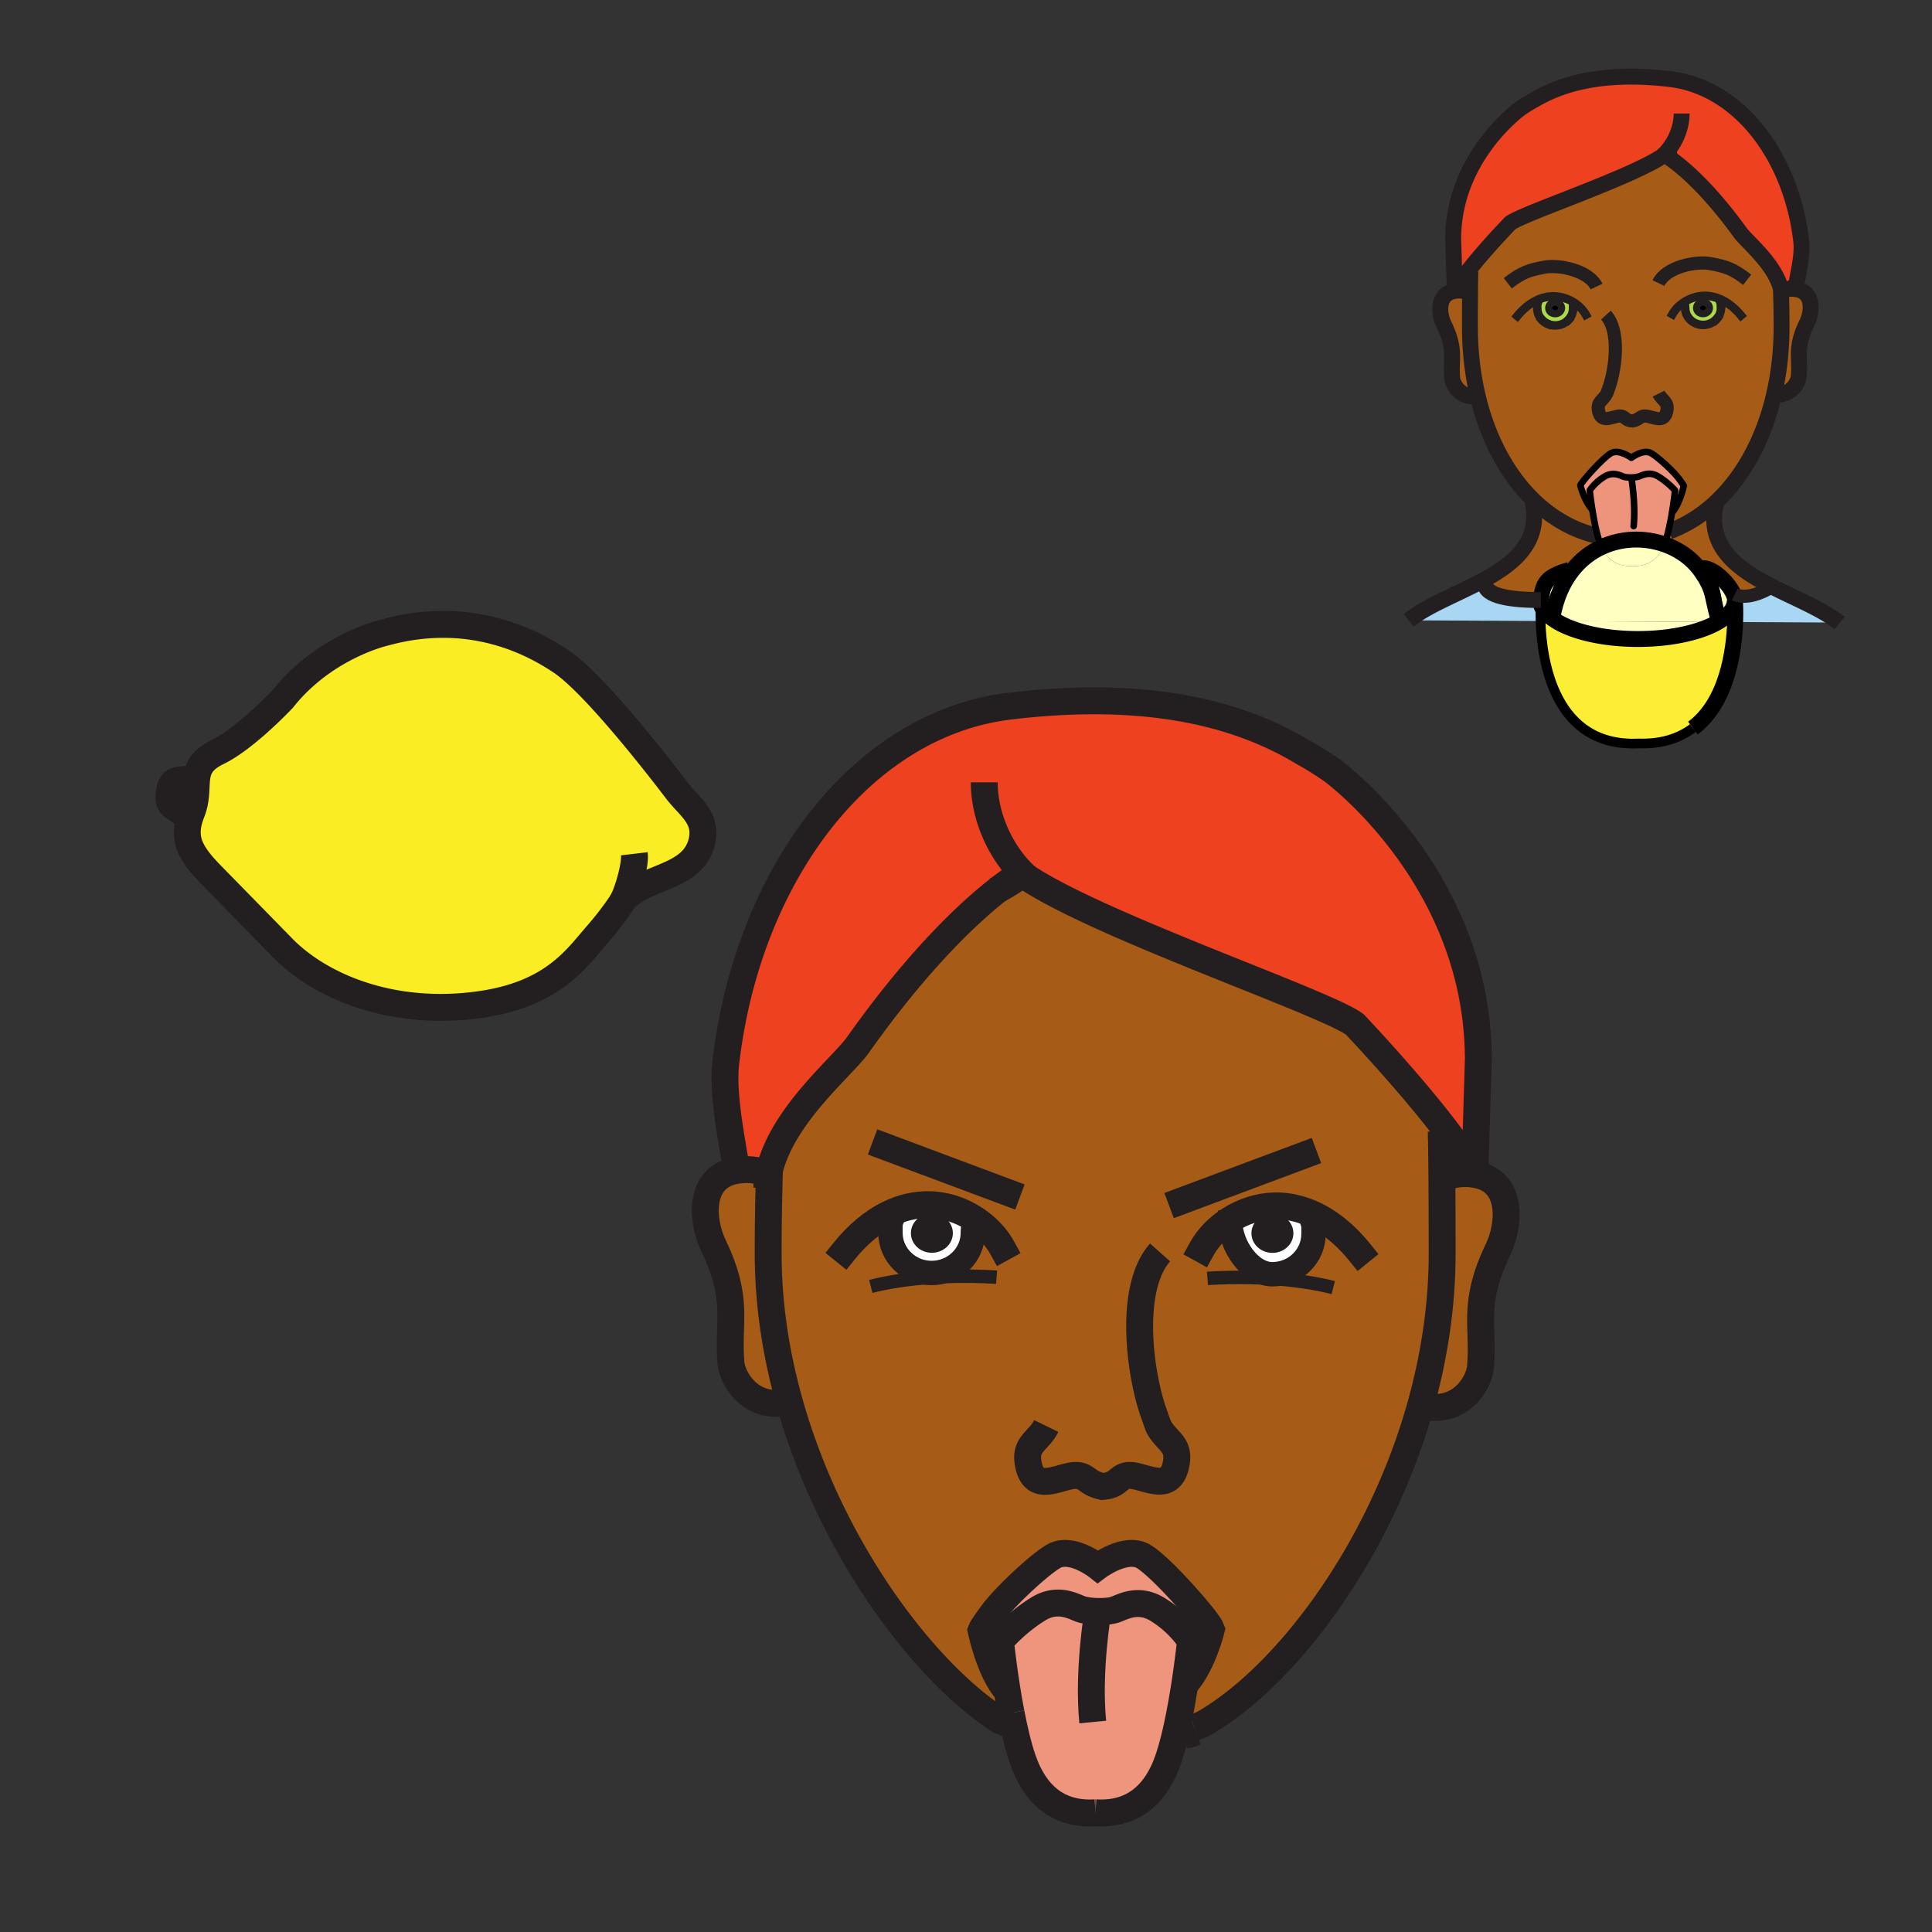 <?xml version="1.0"?><svg xmlns="http://www.w3.org/2000/svg" width="850.394" height="850.394" viewBox="0 0 850.394 850.394" overflow="visible"><rect x="0" y="0" width="850.394" height="850.394" fill="#333333" stroke="none"/><path d="M274.314 396.254c9.798-11.089 31.218-9.396 34.732-26.376 2.117-10.234-5.815-14.937-11.154-21.957-5.321-6.994-35.46-46.357-50.806-56.711-15.722-10.602-42.548-22.452-77.699-12.816 0 0-26.457 5.925-44.94 29.249 0 0-16.308 17.374-28.633 23.342-6.836 3.3-8.602 6.985-9.187 11.251-.594 4.386.067 9.396-2.234 15.219a32.659 32.659 0 0 0-1.23 3.694c-2.276 8.567.669 14.62 9.748 23.897 10.342 10.559 15.044 15.373 31.536 32.225 16.492 16.853 47.844 30.182 86.083 25 32.724-4.438 42.991-20.178 52.371-30.925 6.995-8.028 10.827-14.133 11.354-14.988 0-.008.008-.017.017-.025.025-.053.042-.079.042-.079z" fill="#fbed24"></path><path d="M338.424 516.261l-1.682-.008c-3.749-1.368-7.949-1.839-12.526-1.095-17.438 2.864-15.086 22.862-10.3 32.841 11.647 24.281 6.317 33.216 7.798 51.744.569 7.045 8.426 20.725 24.842 17.527l.879-.257c-5.857-20.879-9.313-42.86-9.313-65.21 0-12.329.15-20.965.519-35.543h-.217z" fill="#a65c17" class="aac-skin-fill"></path><path d="M449.767 384.643c30.549 21.777 133.5 56.464 146.578 66.271 0 0 23.369 24.624 39.568 45.811 5.824 7.609 10.71 14.783 13.263 20.203l1.531-50.504c0-80.558-64.345-127.318-64.345-127.318-7.446-5.172-12.425-7.772-12.425-7.772-32.816-19.947-75.264-26.983-129.4-20.528-65.365 7.781-115.526 74.308-125.09 157.123-1.548 13.457 2.494 32.985 4.77 47.229 4.577-.744 8.777-.273 12.526 1.095l1.682.008c.075-.358.159-.709.243-1.068 5.991-24.675 32.197-45.699 38.916-55.19 27.445-38.714 49.827-59.123 61.993-68.596 6.393-4.976 9.966-6.926 9.966-6.926.073.051.148.102.224.162z" fill="#ed4120" class="aac-hair-fill"></path><path d="M391.497 534.199l.896 2.967c-.627 1.556-.452 2.787-.452 5.463 0 9.765 8.133 17.698 18.124 17.698 10.024 0 18.148-7.934 18.148-17.698 0-1.394.176-2.009.226-2.582l4.234-.82c-6.585-5.421-15.078-8.781-23.387-8.978-6.368-.145-12.325 1.334-17.789 3.95zm12.133 8.584c0-3.301 2.92-5.959 6.535-5.959 3.623 0 6.56 2.658 6.56 5.959 0 3.3-2.937 5.959-6.56 5.959-3.615 0-6.535-2.659-6.535-5.959z" fill="#fff"></path><path d="M410.165 536.824c-3.615 0-6.535 2.658-6.535 5.959 0 3.3 2.92 5.959 6.535 5.959 3.623 0 6.56-2.659 6.56-5.959 0-3.301-2.937-5.959-6.56-5.959z" fill="#231f20"></path><path d="M436.58 710.508s-4.426 6.07-4.777 7.096c0 0 3.731 17.947 11.195 26.471l.293-.051c-1.916-11.901-2.929-21.708-2.929-21.708s6.811-8.08 16.685-14.134c8.274-5.078 14.927-1.342 18.441 0 3.514 1.352 12.073 1.573 15.588.223 3.514-1.343 10.166-5.07 18.441 0 9.882 6.062 14.492 13.911 14.492 13.911s-.837 8.113-2.435 18.544l.46.077c7.463-8.524 11.195-23.786 11.195-23.786-1.322-3.805-21.956-27.368-29.854-32.07-7.907-4.711-20.198 4.48-20.198 4.48s-11.64-9.191-19.538-4.48c-6.618 3.932-21.403 17.706-27.059 25.427z" fill="#ef947d"></path><path d="M491.076 708.404c-3.515 1.351-12.074 1.129-15.588-.223-3.515-1.342-10.167-5.078-18.441 0-9.874 6.054-16.685 14.134-16.685 14.134s1.013 9.807 2.929 21.708a323.997 323.997 0 0 0 1.757 9.969c.343 1.778.703 3.549 1.079 5.31 1.641 7.602 3.606 14.792 5.874 19.768 7.53 16.527 19.881 19.494 30.181 18.845-.033 0-.075-.009-.108-.009h.226c-.042 0-.075.009-.117.009 10.292.649 22.658-2.326 30.189-18.845 1.982-4.352 3.74-10.396 5.237-16.92 1.615-7.037 2.945-14.638 3.967-21.29 1.598-10.431 2.435-18.544 2.435-18.544s-4.61-7.85-14.492-13.911c-8.277-5.071-14.929-1.343-18.443-.001z" fill="#ef947d"></path><path d="M410.064 560.327c-9.991 0-18.124-7.934-18.124-17.698 0-2.676-.176-3.907.452-5.463l-.896-2.967c5.464-2.616 11.421-4.096 17.789-3.95 8.309.196 16.802 3.557 23.387 8.978l-4.234.82c-.05.573-.226 1.188-.226 2.582.001 9.765-8.124 17.698-18.148 17.698zm131.308-23.418c5.856-3.719 12.709-5.951 19.42-6.104 7.781-.171 14.936 2.061 21.337 5.848l-4.293 1.488c.469 1.376.326 2.607.326 5.027 0 9.781-8.141 17.707-18.148 17.707-10.023 0-18.449-13.021-18.449-22.794l-.193-1.172zm-56.137 117.349c.21.042.427.076.645.11l-1.447-.094c.276 0 .544-.008.802-.016zm35.745 107.37c3.079-.539 1.456-.068 4.728-1.283a59.699 59.699 0 0 0 4.108-1.684c35.402-20.272 77.138-74.521 95.487-140.074 5.975-21.323 9.472-43.853 9.472-66.783 0-7.602-.009-20.914-.117-33.772-.059-7.199-.143-14.253-.276-20.084l1.531-1.223c-16.199-21.187-39.568-45.811-39.568-45.811-13.078-9.807-116.029-44.494-146.578-66.271-1.171 1.479-6.476 4.882-10.191 6.763-12.166 9.473-34.548 29.882-61.993 68.596-6.719 9.491-32.925 30.516-38.916 55.19l-.025 1.068c-.368 14.578-.519 23.214-.519 35.543 0 22.35 3.456 44.331 9.313 65.21 18.115 64.595 59.207 118.563 91.998 139.929a70.798 70.798 0 0 0 5.882 2.573l.812-.214a272.44 272.44 0 0 1-1.079-5.31 327.052 327.052 0 0 1-1.757-9.969l-.293.051c-7.464-8.523-11.195-26.471-11.195-26.471.352-1.025 4.777-7.096 4.777-7.096 5.656-7.721 20.441-21.495 27.06-25.428 7.898-4.711 19.538 4.48 19.538 4.48s12.291-9.191 20.198-4.48c7.898 4.702 28.532 28.266 29.854 32.07 0 0-3.732 15.262-11.195 23.786l-.46-.077c-1.021 6.652-2.352 14.253-3.967 21.29l3.364-.521h.007z" fill="#a65c17" class="aac-skin-fill"></path><path d="M560.072 536.858c-3.623 0-6.552 2.667-6.552 5.968 0 3.291 2.929 5.959 6.552 5.959 3.615 0 6.543-2.668 6.543-5.959 0-3.301-2.927-5.968-6.543-5.968z" fill="#231f20"></path><path d="M560.792 530.805c-6.711.153-13.563 2.386-19.42 6.104l.192 1.172c0 9.772 8.426 22.794 18.449 22.794 10.008 0 18.148-7.926 18.148-17.707 0-2.42.143-3.651-.326-5.027l4.293-1.488c-6.4-3.788-13.555-6.019-21.336-5.848zm-7.271 12.021c0-3.301 2.929-5.968 6.552-5.968 3.615 0 6.543 2.667 6.543 5.968 0 3.291-2.928 5.959-6.543 5.959-3.624 0-6.552-2.668-6.552-5.959z" fill="#fff"></path><path d="M625.304 618.587l1.531.444c16.416 3.206 24.273-10.474 24.843-17.519 1.48-18.527-3.85-27.463 7.798-51.744 4.786-9.986 7.138-29.984-10.3-32.841-4.577-.752-8.777-.282-12.526 1.086l-1.991.018c.108 12.858.117 26.171.117 33.772-.001 22.931-3.498 45.461-9.472 66.784z" fill="#a65c17" class="aac-skin-fill"></path><g fill="none" stroke="#231f20"><path d="M598.428 551.137c-4.652-5.755-10.124-10.833-16.299-14.484-6.401-3.787-13.556-6.019-21.337-5.848-6.711.153-13.563 2.386-19.42 6.104-5.171 3.283-9.581 7.703-12.442 12.885" stroke-width="11.841" stroke-linecap="square" stroke-miterlimit="10"></path><path d="M541.564 538.081c0 9.772 8.426 22.794 18.449 22.794 10.008 0 18.148-7.926 18.148-17.707 0-2.42.143-3.651-.326-5.027" stroke-width="10.745" stroke-linecap="square" stroke-miterlimit="10"></path><path d="M371.659 550.581c5.522-6.832 12.199-12.723 19.838-16.382 5.464-2.616 11.421-4.096 17.789-3.95 8.309.196 16.802 3.557 23.387 8.978 3.447 2.83 6.376 6.224 8.476 10.029" stroke-width="11.841" stroke-linecap="square" stroke-miterlimit="10"></path><path d="M428.438 540.047c-.05.573-.226 1.188-.226 2.582 0 9.765-8.125 17.698-18.148 17.698-9.991 0-18.124-7.934-18.124-17.698 0-2.676-.176-3.907.452-5.463" stroke-width="10.745" stroke-linecap="square" stroke-miterlimit="10"></path><path d="M553.521 542.826c0 3.291 2.929 5.959 6.552 5.959 3.615 0 6.543-2.668 6.543-5.959 0-3.301-2.928-5.968-6.543-5.968-3.624 0-6.552 2.667-6.552 5.968zM403.63 542.783c0 3.3 2.92 5.959 6.535 5.959 3.623 0 6.56-2.659 6.56-5.959 0-3.301-2.937-5.959-6.56-5.959-3.615 0-6.535 2.658-6.535 5.959z" stroke-width="5.373"></path><path d="M383.289 566.227c25.311-6.472 55.366-4.044 55.366-4.044M586.848 566.757c-25.311-6.472-55.374-4.044-55.374-4.044" stroke-width="5.921"></path><path stroke-width="11.841" d="M514.597 530.659l64.862-24.248M448.938 526.88l-64.862-24.247M636.649 518.014c3.749-1.368 7.949-1.838 12.526-1.086 17.438 2.856 15.086 22.854 10.3 32.841-11.647 24.281-6.317 33.217-7.798 51.744-.569 7.045-8.427 20.725-24.843 17.519M336.742 516.253c-3.749-1.368-7.949-1.839-12.526-1.095-17.438 2.864-15.086 22.862-10.3 32.841 11.647 24.281 6.317 33.216 7.798 51.744.569 7.045 8.426 20.725 24.842 17.527"></path><path d="M525.708 760.345a59.699 59.699 0 0 0 4.108-1.684c35.402-20.272 77.138-74.521 95.487-140.074 5.975-21.323 9.472-43.853 9.472-66.783 0-7.602-.009-20.914-.117-33.772-.059-7.199-.143-14.253-.276-20.084" stroke-width="11.841"></path><path d="M520.98 761.628c3.079-.539 1.456-.068 4.728-1.283" stroke-width="16.118"></path><path d="M338.717 513.269l-.05 1.924-.025 1.068c-.368 14.578-.519 23.214-.519 35.543 0 22.35 3.456 44.331 9.313 65.21 18.115 64.595 59.207 118.563 91.998 139.929a70.798 70.798 0 0 0 5.882 2.573M485.235 654.258c-8.124-1.539-6.677-6.456-15.379-4.301-7.521 1.863-15.487 5.694-17.361-6.311-1.289-8.259 4.785-9.345 8.016-15.979M485.235 654.258c-.259.008-.526.017-.803.017l1.447.094c-.217-.035-.434-.069-.644-.111zM510.63 551.281c-13.471 15.117-9.396 50.616-3.363 69.102l2.535 7.198c3.23 6.627 9.296 7.713 8.016 15.98-1.874 11.995-9.848 8.165-17.354 6.31-8.677-2.138-6.702 4.019-15.229 4.387" stroke-width="11.841"></path><path d="M324.216 515.158c-2.276-14.244-6.317-33.772-4.77-47.229 9.564-82.815 59.726-149.342 125.09-157.123 54.137-6.455 96.584.582 129.4 20.528 0 0 4.979 2.6 12.425 7.772 0 0 64.345 46.76 64.345 127.318l-1.531 50.504c-2.553-5.42-7.438-12.594-13.263-20.203-16.199-21.187-39.568-45.811-39.568-45.811-13.078-9.807-116.029-44.494-146.578-66.271-.075-.06-.15-.111-.226-.163 0 0-3.573 1.95-9.966 6.926-12.166 9.473-34.548 29.882-61.993 68.596-6.719 9.491-32.925 30.516-38.916 55.19-.084.359-.167.71-.243 1.068a41.414 41.414 0 0 0-.929 6.806" stroke-width="11.841"></path><path d="M436.137 392.731c.577.008 1.866-.521 3.438-1.325 3.716-1.881 9.021-5.284 10.191-6.763.109-.137.185-.248.218-.351-9.363-9.319-16.751-24.513-16.751-39.928M274.272 396.331a.793.793 0 0 1 .042-.077c9.798-11.089 31.218-9.396 34.732-26.376 2.117-10.234-5.815-14.937-11.154-21.957-5.321-6.994-35.46-46.357-50.806-56.711-15.722-10.602-42.548-22.452-77.699-12.816 0 0-26.457 5.925-44.94 29.249 0 0-16.308 17.374-28.633 23.342-6.836 3.3-8.602 6.985-9.187 11.251-.594 4.386.067 9.396-2.234 15.219a32.659 32.659 0 0 0-1.23 3.694c-2.276 8.567.669 14.62 9.748 23.897 10.342 10.559 15.044 15.373 31.536 32.225 16.492 16.853 47.844 30.182 86.083 25 32.724-4.438 42.991-20.178 52.371-30.925 6.995-8.028 10.827-14.133 11.354-14.988" stroke-width="11.841"></path><path d="M87.841 341.859c-.402.145-.812.265-1.213.376-3.799 1.043-7.756.804-9.354 1.522-2.46 1.094-2.761 4.146-2.896 6.891-.217 4.096 2.368 4.515 5.154 6.583 1.205.889 2.519 2.445 3.631 3.916.117.137.226.282.327.419M279.208 375.785c.578 4.839-2.577 15.732-4.937 20.546-.008.008-.017.017-.017.025-.167.333-.327.642-.485.915M442.998 744.074c-7.464-8.523-11.195-26.471-11.195-26.471.352-1.025 4.777-7.096 4.777-7.096 5.656-7.721 20.441-21.495 27.06-25.428 7.898-4.711 19.538 4.48 19.538 4.48s12.291-9.191 20.198-4.48c7.898 4.702 28.532 28.266 29.854 32.07 0 0-3.732 15.262-11.195 23.786" stroke-width="11.841"></path><path d="M482.182 797.914c10.292.649 22.658-2.326 30.189-18.845 1.982-4.352 3.74-10.396 5.237-16.92 1.615-7.037 2.945-14.638 3.967-21.29 1.598-10.431 2.435-18.544 2.435-18.544s-4.61-7.85-14.492-13.911c-8.275-5.07-14.928-1.343-18.441 0-3.515 1.351-12.074 1.129-15.588-.223-3.515-1.342-10.167-5.078-18.441 0-9.874 6.054-16.685 14.134-16.685 14.134s1.013 9.807 2.929 21.708a323.997 323.997 0 0 0 1.757 9.969" stroke-width="11.841"></path><path d="M482.182 797.914c.042 0 .075-.009.117-.009h-.226c.033 0 .075.009.109.009z" stroke-width="11.841"></path><path d="M445.048 753.992c.343 1.778.703 3.549 1.079 5.31 1.641 7.602 3.606 14.792 5.874 19.768 7.53 16.527 19.881 19.494 30.181 18.845M483.178 709.755s-4.394 25.804-2.192 48.222" stroke-width="11.841"></path></g><path fill="none" d="M0 0h850.394v850.394H0z"></path><g><path d="M790.604 127.26c8.065 1.294 6.978 10.347 4.762 14.857-5.386 10.992-2.922 15.039-3.604 23.422-.256 3.097-3.695 9.033-10.868 8.028 2.138-9.272 3.282-19.248 3.282-29.723 0-5.581-.07-9.492-.243-16.081v-.004h.103l.777-.004a11.293 11.293 0 0 1 3.82-.657c.64.001 1.298.055 1.971.162z" fill="#a65c17" class="aac-skin-fill"></path><path d="M807.367 274.022l-43.625-.228c.174-4.742-.004-8.197-.078-9.326v-.004c.004-.12.008-.24.008-.36 0-.083-.004-.161-.008-.248a6.433 6.433 0 0 0-.442-2.112l.326-.12c3.308 1.654 9.095.827 14.882-2.48l.476-1.493c10.165 5.296 21.394 9.707 29.173 15.325l-.712 1.046z" fill="#a9d7f3"></path><path d="M763.672 264.105c0-.083 0-.165-.008-.248.004.087.008.165.008.248z" fill="#a65c17" class="aac-skin-fill"></path><path d="M756.28 273.753c4.506-2.654 7.201-5.845 7.384-9.285.074 1.129.252 4.584.078 9.326l-7.462-.041z" fill="#fff"></path><path d="M761.956 259.492c.555.731.98 1.484 1.266 2.253.269.69.417 1.397.442 2.112-.079-1.215-.712-2.757-1.708-4.365z" fill="#9e5b16"></path><path d="M757.454 133.643zM756.735 138.749z" fill="#abda4d"></path><path d="M754.929 273.745l1.352.008c-.524.31-1.074.612-1.646.906l-.004-.004c.107-.302.207-.604.298-.91z" fill="#9e5b16"></path><path d="M763.672 264.105c0 .12-.004.24-.008.36v.004c-.183 3.439-2.878 6.631-7.384 9.285l-1.352-.008c.376-1.228.624-2.48.769-3.741.732-6.35-1.24-12.869-3.865-17.528 4.522 1.968 8.132 4.361 10.124 7.015.996 1.608 1.629 3.15 1.708 4.365.008.083.008.165.008.248z" fill="#ffffc2"></path><path d="M755.945 139.989z" fill="#abda4d"></path><path d="M755.697 270.004a20.919 20.919 0 0 1-.769 3.741l-69.93-.364c-.004 0-.004 0-.004-.004a22.078 22.078 0 0 1-2.456-1.745l.81-.087c1.542-8.561 4.668-15.366 8.785-20.574 3.638-4.597 8.045-7.95 12.819-10.157.004.004.004.013.008.017 3.386 7.263 8.934 8.57 13.56 8.28 4.626.29 10.174-1.017 13.56-8.28.178-.384.355-.802.524-1.244 6.982 2.435 13.097 6.937 17.007 13.154.442.703.947 1.418 1.394 2.216 3.08 5.469 2.683 7.279 4.692 15.047z" fill="#ffffc2"></path><path d="M754.631 274.655l.004.004c-7.821 4.018-20.008 6.606-33.691 6.606-7.229 0-14.038-.72-20.008-1.997-6.275-1.335-11.624-3.282-15.552-5.651a16.257 16.257 0 0 1-.385-.236l69.93.364c-.091.306-.191.608-.298.91z" fill="#ffffc2"></path><path d="M755.268 221.856c-4.01 18.292 8.665 28.003 23.638 35.795l-.476 1.493c-5.787 3.307-11.574 4.134-14.882 2.48l-.326.12c-.285-.769-.711-1.521-1.266-2.253-1.992-2.654-5.602-5.047-10.124-7.015 2.625 4.659 4.598 11.178 3.865 17.528-2.009-7.768-1.612-9.579-4.691-15.048-.446-.798-.951-1.513-1.394-2.216-3.91-6.217-10.024-10.719-17.007-13.154.637-1.646 1.216-3.654 1.729-5.8l.417.103c7.329-2.704 14.093-6.94 20.107-12.472l.41.439z" fill="#a65c17" class="aac-skin-fill"></path><path d="M746.748 135.553c0 1.401 1.272 2.534 2.844 2.534s2.844-1.133 2.844-2.534c0-1.397-1.272-2.534-2.844-2.534s-2.844 1.137-2.844 2.534zm10.752-1.596c.037.401.013.856.013 1.53a7.244 7.244 0 0 1-1.141 3.899 6.47 6.47 0 0 1-.426.604 9.17 9.17 0 0 1-.739.818 8.056 8.056 0 0 1-5.568 2.203c-4.357 0-7.884-3.369-7.884-7.523 0-.591-.078-.848-.095-1.096l-2.241-.021c2.91-2.493 6.784-4.055 10.554-4.142 2.766-.058 5.35.566 7.727 1.683l-.393 1.256c.066.161.116.314.148.471.005 0 .005 0 0 .004.021.099.037.207.045.314z" fill="#abda4d"></path><ellipse cx="749.592" cy="135.553" rx="2.844" ry="2.534"></ellipse><path d="M741.146 213.816s-1.675 7.888-5.027 11.633l-.136-.021c.863-5.233 1.318-9.541 1.318-9.541s-3.055-3.551-7.495-6.213c-3.712-2.228-6.701-.591-8.275 0-1.584.595-5.424.69-7.003.099-1.579-.591-4.568-2.228-8.285 0-4.431 2.667-6.506 6.114-6.506 6.114s.38 3.567 1.095 8.152l-.206.033c-3.353-3.745-5.027-10.455-5.027-10.455.592-1.674 9.859-12.025 13.406-14.093 3.551-2.075 9.07 1.968 9.07 1.968s5.229-4.043 8.776-1.968c2.972 1.728 9.606 7.776 12.149 11.174.001.001 1.989 2.667 2.146 3.118z" fill="#ee947d"></path><path d="M733.396 68.567c-.488-.306-.74-.438-.74-.438-.033.021-.058.041-.091.062-14.109 9.855-61.736 25.556-67.792 29.996 0 0-10.811 11.145-18.297 20.731-2.688 3.448-4.948 6.689-6.135 9.144l-.703-22.856c0-36.453 29.748-57.61 29.748-57.61 3.447-2.34 5.746-3.518 5.746-3.518 15.18-9.024 34.804-12.208 59.834-9.293 30.224 3.526 53.419 33.633 57.842 71.104.72 6.093-1.009 12.534-2.063 18.979l-2.112 2.232c-1.364 0-2.638.235-3.82.657l-.777.004a19.197 19.197 0 0 0-.115-.5c-2.782-11.162-14.887-20.666-17.995-24.957-16.743-23.125-29.418-31.819-32.53-33.737z" fill="#ed4120" class="aac-hair-fill"></path><path d="M732.605 239.587c-.169.442-.347.86-.524 1.244-3.386 7.263-8.934 8.57-13.56 8.28.017-.004.033-.004.05-.004h-.1c.017 0 .033 0 .05.004-4.626.29-10.174-1.017-13.56-8.28-.004-.004-.004-.012-.008-.017 8.839-4.092 18.926-4.274 27.652-1.227z" fill="#ffffc2"></path><path d="M700.936 279.268c5.97 1.277 12.778 1.997 20.008 1.997 13.684 0 25.87-2.588 33.691-6.606a32.509 32.509 0 0 0 1.646-.906l7.462.042c-.472 12.927-3.567 35.444-18.603 46.684-5.994 4.481-13.886 7.172-24.266 6.747l.107.033c-36.742 1.509-42.315-36.019-42.89-53.915l6.903.033s0 .004.004.004c.124.079.253.157.385.236 3.929 2.369 9.277 4.316 15.553 5.651z" fill="#fbee34"></path><path d="M673.949 133.556l2.725.563c-.05.417-.017.889-.017 1.6 0 1.951.777 3.725 2.051 5.06a7.828 7.828 0 0 0 2.766 1.873 8.17 8.17 0 0 0 3.063.591c2.312 0 4.391-.951 5.829-2.464 1.273-1.335 2.046-3.109 2.046-5.06l1.521-1.765c-2.799-2.112-6.304-3.415-9.731-3.493a16.764 16.764 0 0 0-3.671.331 16.276 16.276 0 0 0-1.898.501c-.413.132-.822.281-1.224.446a20.21 20.21 0 0 0-3.46 1.817zm83.505.083a2.606 2.606 0 0 0-.148-.471l.393-1.256c-2.377-1.116-4.961-1.741-7.727-1.683-3.77.087-7.644 1.649-10.554 4.142l2.241.021c.017.248.095.504.095 1.096 0 4.154 3.526 7.523 7.884 7.523 2.17 0 4.142-.843 5.568-2.203.265-.256.513-.529.739-.818.153-.194.298-.397.426-.604a7.24 7.24 0 0 0 1.141-3.899c0-.674.024-1.128-.013-1.53a1.949 1.949 0 0 0-.046-.314c.006-.004.006-.004.001-.004zm-38.862 51.653c-.096.017-.182.029-.281.045l.67-.041c-.128 0-.257 0-.372-.004h-.017zm13.972-117.101c.157.141.45.265.831.376 3.112 1.918 15.787 10.612 32.529 33.737 3.108 4.291 15.213 13.795 17.995 24.957l.013.5v.004c.173 6.589.243 10.5.243 16.081 0 10.475-1.145 20.45-3.282 29.723-4.589 19.917-13.758 36.573-26.035 47.85-6.015 5.531-12.778 9.768-20.107 12.472l-.417-.103c.31-1.29.599-2.633.863-3.977.294-1.484.555-2.968.786-4.382l.136.021c3.353-3.745 5.027-11.633 5.027-11.633-.157-.451-2.146-3.117-2.146-3.117-2.543-3.398-9.178-9.446-12.149-11.174-3.547-2.075-8.776 1.968-8.776 1.968s-5.52-4.043-9.07-1.968c-3.547 2.067-12.814 12.418-13.406 14.093 0 0 1.675 6.709 5.027 10.455l.206-.033c.575 3.679 1.373 8.007 2.369 11.678l-.372.104c-10.476-2.472-19.967-7.962-28.028-15.829v-.004a80.817 80.817 0 0 1-1.058-1.054c-10.844-11.038-18.983-26.453-23.291-44.634-2.244-9.479-3.447-19.706-3.447-30.454 0-3.439.004-9.471.054-15.288.004-.814.013-1.625.021-2.422.024-2.195.058-4.303.095-6.164l.013-.5-.711-.554c7.486-9.586 18.297-20.731 18.297-20.731 6.054-4.442 53.681-20.143 67.79-29.998z" fill="#a65c17" class="aac-skin-fill"></path><path d="M718.571 249.107c-.017 0-.033 0-.05.004-.017-.004-.033-.004-.05-.004h.1z" fill="#9e5b16"></path><path d="M714.528 209.773c1.579.591 5.419.496 7.003-.099 1.574-.591 4.563-2.228 8.275 0 4.44 2.662 7.495 6.213 7.495 6.213s-.455 4.308-1.318 9.541a133.044 133.044 0 0 1-.786 4.382 101.388 101.388 0 0 1-.863 3.977c-.513 2.146-1.092 4.154-1.729 5.8-8.727-3.047-18.813-2.865-27.651 1.228-.641-1.38-1.228-3.146-1.753-5.097-.996-3.671-1.794-7.999-2.369-11.678-.715-4.584-1.095-8.152-1.095-8.152s2.075-3.448 6.506-6.114c3.717-2.229 6.706-.592 8.285-.001z" fill="#ee947d"></path><path d="M684.995 273.377c0 .004 0 .004.004.004-.004 0-.004-.004-.004-.004z" fill="#ffffc2"></path><path d="M684.995 273.377l-6.903-.033c-.128-3.993-.009-7.007.07-8.396.037 2.369 1.732 4.646 4.324 6.689.637.504 1.335.992 2.071 1.463.145.095.29.187.438.277z" fill="#fff"></path><path d="M687.352 135.574c0 1.397-1.273 2.53-2.84 2.53-1.575 0-2.84-1.133-2.84-2.53 0-1.401 1.265-2.542 2.84-2.542 1.566-.001 2.84 1.14 2.84 2.542z"></path><path d="M684.536 143.242a8.174 8.174 0 0 1-3.063-.591 8.247 8.247 0 0 0 3.063.587c2.312 0 4.391-.951 5.829-2.459-1.438 1.512-3.517 2.463-5.829 2.463z" fill="#abda4d"></path><path d="M683.35 271.546l-.81.087c-2.77-2.273-4.324-4.828-4.324-7.528 1-6.614 1.435-10.12 12.575-13.229l1.344.095c-4.117 5.209-7.243 12.014-8.785 20.575z" fill="#ffffc2"></path><path d="M684.558 273.101a25.325 25.325 0 0 1-2.071-1.463l.054-.004c.61.503 1.284.991 2.017 1.467zM678.216 264.105c0 2.7 1.555 5.254 4.324 7.528l-.054.004c-2.592-2.042-4.287-4.32-4.324-6.689.021-.409.041-.678.05-.785.004-.037.004-.058.004-.058z" fill="#fff"></path><path d="M680.53 130.791zM678.708 140.778a7.948 7.948 0 0 0 2.766 1.873 7.828 7.828 0 0 1-2.766-1.873z" fill="#abda4d"></path><path d="M678.162 264.948c-.009-.26.008-.521.05-.785a26.44 26.44 0 0 0-.05.785z" fill="#a9d7f3"></path><path d="M678.216 264.105s0 .021-.004.058a4.087 4.087 0 0 0-.05.785c-.079 1.389-.198 4.403-.07 8.396l-58.023-.306c8.02-6.42 20.652-11.178 31.814-17.098l1.703.724c0 5.94 11.931 7.441 24.63 7.441z" fill="#a9d7f3"></path><path d="M678.633 131.291zM684.512 138.104c1.566 0 2.84-1.133 2.84-2.53 0-1.401-1.273-2.542-2.84-2.542-1.575 0-2.84 1.141-2.84 2.542 0 1.397 1.265 2.53 2.84 2.53zm-10.563-4.548a20.363 20.363 0 0 1 3.46-1.819c.401-.166.811-.314 1.224-.446a16.276 16.276 0 0 1 1.898-.501c1.183-.24 2.41-.355 3.671-.331 3.428.079 6.933 1.381 9.731 3.493l-1.521 1.765c0 1.951-.772 3.725-2.046 5.06-1.438 1.509-3.518 2.459-5.829 2.459a8.251 8.251 0 0 1-3.063-.587 7.935 7.935 0 0 1-2.766-1.873c-1.273-1.335-2.051-3.109-2.051-5.06 0-.711-.033-1.182.017-1.6l-2.725-.56z" fill="#abda4d"></path><path d="M674.801 219.988v.004a65.961 65.961 0 0 1-1.058-1.058c.351.356.702.707 1.058 1.054z" fill="#ffffc2"></path><path d="M674.801 219.992c8.062 7.867 17.553 13.356 28.028 15.829l.372-.104c.525 1.952 1.112 3.717 1.753 5.097-4.774 2.208-9.182 5.56-12.819 10.157l-1.344-.095c-11.141 3.109-11.575 6.614-12.575 13.229-12.699 0-24.63-1.5-24.63-7.441l-1.703-.724c14.543-7.709 26.581-17.391 22.662-35.283l.256-.665z" fill="#a65c17" class="aac-skin-fill"></path><path d="M647.174 119.972z" fill="#ffffc2"></path><path d="M650.452 174.3c-7.44 1.29-11.004-4.808-11.261-7.966-.69-8.388 1.777-12.427-3.608-23.415-2.216-4.514-3.304-13.567 4.758-14.857 2.121-.343 4.063-.128 5.796.492l.922.004a1847.04 1847.04 0 0 0-.054 15.288c0 10.748 1.203 20.975 3.447 30.454z" fill="#a65c17" class="aac-skin-fill"></path><g fill="none"><path d="M647.079 126.136c.024-2.195.058-4.303.095-6.164" stroke="#231f20" stroke-width="5.787"></path><path d="M678.708 140.778a7.948 7.948 0 0 0 2.766 1.873 8.247 8.247 0 0 0 3.063.587c2.312 0 4.391-.951 5.829-2.459" stroke="#231f20" stroke-width="3.745" stroke-linecap="square" stroke-miterlimit="10"></path><path d="M784.035 127.76a19.197 19.197 0 0 0-.115-.5c-2.782-11.162-14.887-20.666-17.995-24.957-16.742-23.125-29.417-31.818-32.529-33.737-.488-.306-.74-.438-.74-.438-.033.021-.058.041-.091.062-14.109 9.855-61.736 25.556-67.792 29.996 0 0-10.811 11.145-18.297 20.731-2.688 3.448-4.948 6.689-6.135 9.144l-.703-22.856c0-36.453 29.748-57.61 29.748-57.61 3.447-2.34 5.746-3.518 5.746-3.518 15.18-9.024 34.804-12.208 59.834-9.293 30.224 3.526 53.419 33.633 57.842 71.104.72 6.093-1.009 12.534-2.063 18.979l-2.112 2.232" stroke="#231f20" stroke-width="7"></path><path d="M755.945 139.989a9.17 9.17 0 0 1-.739.818M757.454 133.643c.021.099.038.207.046.314M680.53 130.791c1.183-.24 2.41-.355 3.671-.331 3.428.079 6.933 1.381 9.731 3.493 1.679 1.261 3.104 2.823 4.097 4.58M678.633 131.291c.414-.137.831-.256 1.257-.36M667.856 139.1c1.773-2.133 3.812-4.059 6.093-5.543a20.363 20.363 0 0 1 3.46-1.819M681.474 142.651a7.828 7.828 0 0 1-2.766-1.873c-1.273-1.335-2.051-3.109-2.051-5.06 0-.711-.033-1.182.017-1.6.029-.182.058-.36.124-.534M692.411 135.718c0 1.951-.772 3.725-2.046 5.06" stroke="#231f20" stroke-width="3.745" stroke-linecap="square" stroke-miterlimit="10"></path><path d="M766.313 138.864c-2.397-2.898-5.304-5.403-8.615-6.953-2.377-1.116-4.961-1.741-7.727-1.683-3.77.087-7.644 1.649-10.554 4.142-1.327 1.133-2.451 2.468-3.278 3.931" stroke="#231f20" stroke-width="3.745" stroke-linecap="square" stroke-miterlimit="10"></path><path d="M741.659 134.391c.017.248.095.504.095 1.096 0 4.154 3.526 7.523 7.884 7.523 2.17 0 4.142-.843 5.568-2.203.265-.256.513-.529.739-.818.153-.194.298-.397.426-.604a7.24 7.24 0 0 0 1.141-3.899c0-.674.024-1.128-.013-1.53a1.949 1.949 0 0 0-.046-.314c.005-.004.005-.004 0-.004a2.034 2.034 0 0 0-.145-.471" stroke="#231f20" stroke-width="3.745" stroke-linecap="square" stroke-miterlimit="10"></path><path d="M646.137 128.554c-1.732-.62-3.675-.835-5.796-.492-8.062 1.29-6.974 10.343-4.758 14.857 5.386 10.988 2.918 15.027 3.608 23.415.257 3.158 3.82 9.256 11.261 7.966.07-.008.145-.021.224-.037M784.813 127.756a11.293 11.293 0 0 1 3.82-.657c.641 0 1.298.054 1.972.161 8.065 1.294 6.978 10.347 4.762 14.857-5.386 10.992-2.922 15.039-3.604 23.422-.256 3.097-3.695 9.033-10.868 8.028a9.666 9.666 0 0 1-.624-.099" stroke="#231f20" stroke-width="7"></path><path d="M702.829 235.821c-10.476-2.472-19.967-7.962-28.028-15.829a65.961 65.961 0 0 1-1.058-1.058c-10.844-11.038-18.983-26.453-23.291-44.634-2.244-9.479-3.447-19.706-3.447-30.454 0-3.439.004-9.471.054-15.288.004-.814.013-1.625.021-2.422.024-2.195.054-4.303.095-6.164l.013-.5M783.895 126.409l.025.852.013.5v.004c.173 6.589.243 10.5.243 16.081 0 10.475-1.145 20.45-3.282 29.723-4.589 19.917-13.758 36.573-26.035 47.85-6.015 5.531-12.778 9.768-20.107 12.472" stroke="#231f20" stroke-width="7"></path><path d="M718.608 185.292c3.758-.699 3.084-2.922 7.114-1.943 3.473.839 7.156 2.567 8.023-2.861.596-3.737-2.215-4.233-3.708-7.234M718.608 185.292c.115.004.244.004.372.004l-.67.041.281-.045" stroke="#231f20" stroke-width="5.787"></path><path d="M706.863 138.695c6.234 6.837 4.345 22.902 1.559 31.265l-1.174 3.262c-1.492 2.997-4.299 3.489-3.708 7.226.868 5.428 4.556 3.691 8.024 2.856 4.005-.967 3.108 1.815 7.027 1.988h.017" stroke="#231f20" stroke-width="5.787"></path><path d="M687.352 135.574c0 1.397-1.273 2.53-2.84 2.53-1.575 0-2.84-1.133-2.84-2.53 0-1.401 1.265-2.542 2.84-2.542 1.566-.001 2.84 1.14 2.84 2.542z" stroke="#231f20" stroke-width="3.143"></path><ellipse cx="749.592" cy="135.553" rx="2.844" ry="2.534" stroke="#231f20" stroke-width="3.143"></ellipse><path d="M702.734 126.144c-3.361-7.082-16.512-9.839-23.171-8.507-6.255 1.244-9.359 1.997-15.883 7.056M729.984 124.598c3.365-7.085 16.516-9.847 23.171-8.512 6.267 1.244 9.367 1.992 15.887 7.057" stroke="#231f20" stroke-width="5.787"></path><path d="M738.161 69.183c-.706.004-3.336-.199-4.766-.616-.381-.111-.674-.235-.831-.376a.37.37 0 0 1-.112-.149c4.329-4.217 7.739-11.091 7.739-18.065M674.545 220.658c3.919 17.892-8.119 27.573-22.662 35.283-11.162 5.92-23.795 10.678-31.814 17.098M755.268 221.856c-4.01 18.292 8.665 28.003 23.638 35.795 10.165 5.296 21.394 9.707 29.173 15.325.57.409 1.129.835 1.662 1.261" stroke="#231f20" stroke-width="7"></path><path d="M736.119 225.449c3.353-3.745 5.027-11.633 5.027-11.633-.157-.451-2.146-3.117-2.146-3.117-2.543-3.398-9.178-9.446-12.149-11.174-3.547-2.075-8.776 1.968-8.776 1.968s-5.52-4.043-9.07-1.968c-3.547 2.067-12.814 12.418-13.406 14.093 0 0 1.675 6.709 5.027 10.455" stroke="#000" stroke-width="2.894" stroke-linecap="round" stroke-linejoin="round"></path><path d="M704.954 240.814c-.641-1.38-1.228-3.146-1.753-5.097-.996-3.671-1.794-7.999-2.369-11.678-.715-4.584-1.095-8.152-1.095-8.152s2.075-3.448 6.506-6.114c3.717-2.228 6.706-.591 8.285 0 1.579.591 5.419.496 7.003-.099 1.574-.591 4.563-2.228 8.275 0 4.44 2.662 7.495 6.213 7.495 6.213s-.455 4.308-1.318 9.541a133.044 133.044 0 0 1-.786 4.382M735.197 229.81a101.388 101.388 0 0 1-.863 3.977c-.513 2.146-1.092 4.154-1.729 5.8M718.075 210.364s1.972 11.339.987 21.199" stroke="#000" stroke-width="2.894" stroke-linecap="round" stroke-linejoin="round"></path><path d="M678.216 264.105c0 2.7 1.555 5.254 4.324 7.528a21.99 21.99 0 0 0 2.018 1.468" stroke="#000" stroke-width="5.787"></path><path d="M754.635 274.659l-.004-.004a20.919 20.919 0 0 0 1.067-4.651c.732-6.35-1.24-12.869-3.865-17.528 4.522 1.968 8.132 4.361 10.124 7.015.555.731.98 1.484 1.266 2.253.269.69.417 1.397.442 2.112.008.083.008.166.008.248" stroke="#000" stroke-width="4.268"></path><path d="M678.216 264.105c1-6.614 1.435-10.12 12.575-13.229M763.664 264.469c-.183 3.439-2.878 6.631-7.384 9.285-.524.31-1.074.612-1.646.906-7.821 4.018-20.008 6.606-33.691 6.606-7.229 0-14.038-.72-20.008-1.997-6.275-1.335-11.624-3.282-15.552-5.651a16.257 16.257 0 0 1-.385-.236c-.004 0-.004 0-.004-.004a17.963 17.963 0 0 1-.438-.277 25.325 25.325 0 0 1-2.071-1.463c-2.592-2.042-4.287-4.32-4.324-6.689-.009-.26.008-.521.05-.785M749.492 250.05c4.176 0 9.711 4.981 12.464 9.442.996 1.608 1.629 3.15 1.708 4.365.004.087.008.166.008.248 0 .12-.004.24-.008.36M678.212 264.163c.004-.037.004-.058.004-.058" stroke="#000" stroke-width="7"></path><path d="M678.162 264.948c.021-.409.041-.678.05-.785" stroke="#000" stroke-width="5.787"></path><path d="M745.14 320.479c-5.994 4.481-13.886 7.172-24.266 6.747l.107.033c-36.742 1.509-42.315-36.019-42.89-53.915-.128-3.993-.009-7.007.07-8.396" stroke="#000" stroke-width="4.268"></path><path d="M763.635 264.072s.013.137.029.393v.004c.074 1.129.252 4.584.078 9.326-.472 12.927-3.567 35.444-18.603 46.684M683.35 271.546c1.542-8.561 4.668-15.366 8.785-20.574 3.638-4.597 8.045-7.95 12.819-10.157 8.838-4.092 18.925-4.274 27.651-1.228 6.982 2.435 13.097 6.937 17.007 13.154.442.703.947 1.418 1.394 2.216 3.079 5.469 2.683 7.28 4.691 15.048.124.488.261 1 .409 1.542" stroke="#000" stroke-width="7"></path><path d="M653.586 256.664c0 5.94 11.931 7.441 24.63 7.441" stroke="#231f20" stroke-width="7"></path><path d="M763.548 261.625c3.308 1.654 9.095.827 14.882-2.48" stroke="#231f20" stroke-width="5.787"></path></g></g></svg>
